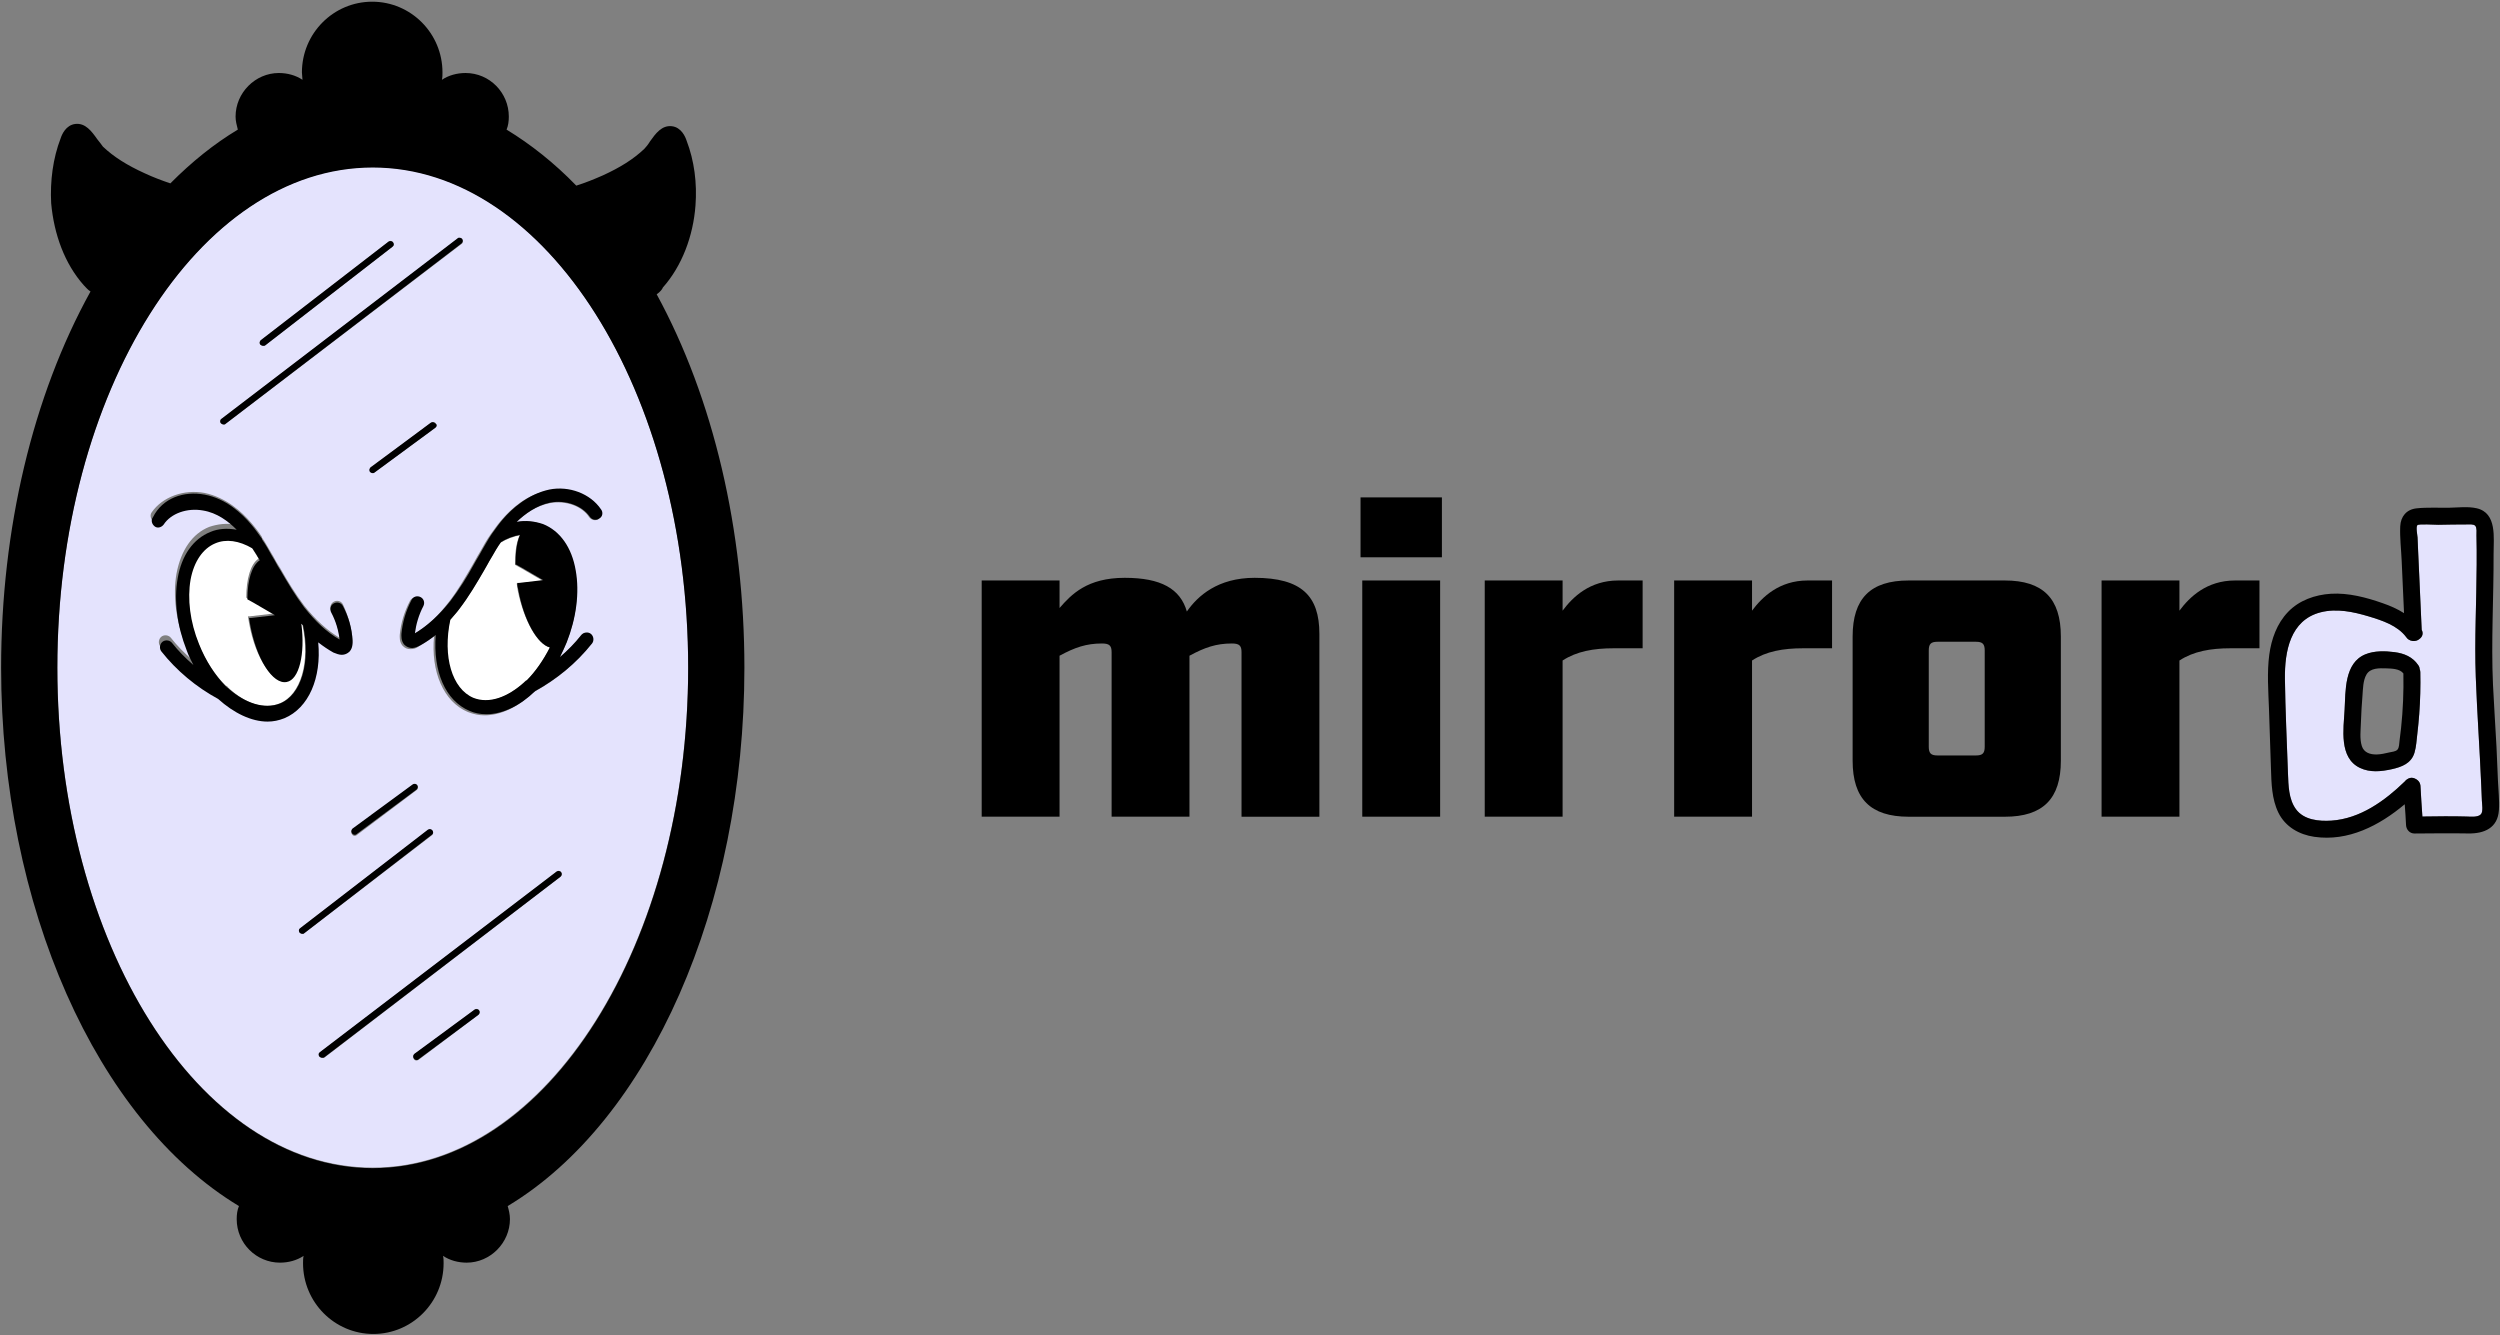 <svg class="w-[120px] lg:w-[180px]" viewBox="0 0 1513 808" fill="none" xmlns="http://www.w3.org/2000/svg">
<rect x="0" y="0" width="1513" height="808" fill="#808080" stroke="none"/>
<path d="M183.062 378.482C187.826 400.746 182.041 420.612 169.111 425.75C159.584 429.518 148.355 425.75 138.147 416.159C137.807 415.474 137.127 415.132 136.446 414.789C136.446 414.789 136.446 414.789 136.106 414.447C129.641 407.939 123.856 399.034 119.773 388.758C114.329 375.4 112.628 361.699 114.669 349.711C116.711 338.75 121.815 330.872 129.641 327.79C136.106 325.05 144.272 326.077 152.098 330.872C153.799 333.613 155.161 336.01 156.522 338.065C151.758 341.148 149.036 350.053 149.036 361.699L152.779 363.754L165.709 371.29L151.077 373.002H150.057C150.397 374.372 150.397 375.742 150.737 377.112C154.48 398.006 164.688 413.419 172.854 411.707C180.34 410.337 184.083 394.923 181.701 376.427C182.722 377.797 183.062 378.14 183.062 378.482Z" fill="white"/>
<path d="M332.778 391.841C329.035 399.718 324.271 406.226 318.827 411.707C318.827 411.707 318.827 411.707 318.486 411.707C317.806 412.049 317.466 412.734 317.125 413.077C306.918 422.325 295.689 426.435 286.161 422.667C273.231 417.187 267.447 397.663 272.211 375.4C273.912 373.345 275.954 370.947 277.655 368.892C283.439 361.356 288.203 353.479 292.626 345.601L293.988 343.203C295.349 341.148 296.369 338.75 297.73 336.695C299.091 334.298 300.793 331.557 302.834 328.475C306.918 326.077 310.66 324.707 314.403 324.022C312.021 329.502 311.681 336.01 311.681 341.833L315.424 343.888L328.354 351.423L313.723 353.136H312.702C313.042 354.506 313.042 355.876 313.383 357.589C317.125 375.742 325.292 390.128 332.778 391.841Z" fill="white"/>
<path d="M357.277 383.963C355.575 382.593 352.853 382.935 351.492 384.648C347.749 389.443 343.326 393.896 338.562 398.006C339.923 395.266 341.625 392.183 342.645 389.101C348.77 374.372 350.471 358.959 348.09 345.601C345.367 331.558 338.562 321.625 328.354 317.514C323.591 315.459 318.146 315.117 312.362 316.144C317.466 311.007 324.271 306.211 332.778 304.499C342.305 302.786 352.173 306.211 356.596 313.062C357.957 314.774 360.339 315.459 362.381 314.089C364.082 312.719 364.762 310.321 363.401 308.609C356.936 299.018 344.006 294.223 331.417 296.963C318.487 299.361 308.959 308.266 303.175 315.117C300.793 317.857 298.751 320.94 296.71 323.68C294.328 327.105 292.627 330.188 290.925 333.27C289.564 335.668 288.203 337.723 287.182 339.778L285.821 342.176C281.398 349.711 276.975 357.589 271.53 364.439C264.725 373.345 257.92 379.51 250.094 383.963C250.774 378.14 252.476 372.66 255.198 367.522C256.218 365.467 255.538 363.069 253.496 362.042C251.455 361.014 249.073 361.699 248.052 363.754C244.65 370.262 242.608 377.112 241.927 384.305C241.927 385.333 241.587 388.416 243.629 390.813C244.99 392.183 246.351 392.868 248.392 392.868C250.094 392.868 251.795 392.526 253.496 391.156C256.559 389.443 259.621 387.388 262.683 384.99C260.642 406.569 268.468 424.722 283.099 430.888C286.502 432.258 289.905 432.943 293.307 432.943C303.175 432.943 313.723 427.805 322.91 418.9C336.18 411.707 348.09 402.116 357.277 390.128C359.318 388.073 358.978 385.333 357.277 383.963ZM225.595 101.043C330.736 101.043 416.483 237.023 416.483 403.829C416.483 570.635 330.736 706.615 225.595 706.615C120.113 706.615 34.707 570.635 34.707 403.829C34.707 237.023 120.453 101.043 225.595 101.043ZM339.243 530.561C340.264 529.875 340.264 528.505 339.583 527.82C338.902 526.793 337.541 526.793 336.861 527.478L193.95 636.741C192.929 637.426 192.929 638.796 193.61 639.481C193.95 639.824 194.631 640.166 195.311 640.166C195.652 640.166 196.332 640.166 196.672 639.824L339.243 530.561ZM289.564 614.135C290.585 613.45 290.585 612.08 289.905 611.395C289.224 610.367 287.863 610.367 287.182 611.052L250.774 638.111C249.753 638.796 249.753 640.166 250.434 640.851C250.774 641.536 251.455 641.879 252.135 641.879C252.476 641.879 252.816 641.536 253.156 641.536L289.564 614.135ZM279.356 147.625C280.377 146.94 280.377 145.57 279.697 144.885C279.016 143.858 277.655 143.858 276.975 144.543L134.064 253.463C133.043 254.149 133.043 255.519 133.724 256.204C134.064 256.546 134.744 256.889 135.425 256.889C135.765 256.889 136.446 256.889 136.446 256.546L279.356 147.625ZM263.364 258.944C264.385 258.259 264.385 256.889 263.704 256.204C263.024 255.176 261.663 255.176 260.982 255.861L224.574 282.577C223.553 283.263 223.553 284.633 224.234 285.318C224.574 286.003 225.255 286.003 225.935 286.003C226.275 286.003 226.616 286.003 226.956 285.66L263.364 258.944ZM261.322 505.557C262.343 504.872 262.343 503.502 261.663 502.817C260.982 501.789 259.621 501.789 258.941 502.474L181.701 561.73C180.68 562.415 180.68 563.785 181.361 564.47C181.701 564.812 182.381 565.155 183.062 565.155C183.402 565.155 183.742 565.155 184.083 564.812L261.322 505.557ZM252.135 478.155C253.156 477.47 253.156 476.1 252.476 475.415C251.795 474.388 250.434 474.388 249.753 475.073L213.345 502.132C212.324 502.817 212.324 504.187 213.005 504.872C213.345 505.557 214.026 505.899 214.706 505.899C215.047 505.899 215.727 505.557 215.727 505.557L252.135 478.155ZM237.504 149.338C238.525 148.653 238.525 147.283 237.844 146.598C237.164 145.57 235.803 145.57 235.122 146.255L157.882 205.853C156.862 206.539 156.862 207.909 157.542 208.594C157.882 208.936 158.563 209.279 159.243 209.279C159.584 209.279 160.264 209.279 160.604 208.936L237.504 149.338ZM211.644 393.211C213.686 390.813 213.345 387.731 213.345 386.703C212.665 379.51 210.623 372.317 207.561 365.809C206.54 363.754 204.158 363.069 202.117 364.097C200.075 365.124 199.394 367.522 200.415 369.577C203.137 374.715 204.839 380.538 205.519 386.018C198.033 381.565 190.888 375.057 184.083 366.494C178.638 359.302 173.875 351.424 169.792 344.231L168.09 341.491C166.729 339.435 165.708 337.038 164.347 334.983C162.646 332.243 160.945 328.817 158.563 325.392C158.563 325.392 158.563 325.392 158.563 325.05C156.862 322.31 154.48 319.227 152.098 316.487C146.313 309.636 136.786 301.073 123.856 298.333C111.266 295.936 98.336 300.731 91.871 309.979C90.51 311.692 91.191 314.432 92.892 315.459C94.593 316.829 97.316 316.144 98.336 314.432C103.1 307.581 112.968 304.156 122.155 305.869C130.661 307.581 137.467 312.719 142.571 317.514C137.126 316.487 131.682 317.172 126.578 318.884C116.37 322.995 109.565 332.928 106.843 346.971C104.461 360.329 106.503 375.742 112.287 390.471C113.648 393.553 115.009 396.636 116.37 399.376C111.607 395.266 107.183 390.813 103.44 386.018C102.079 384.305 99.357 383.963 97.656 385.333C95.954 386.703 95.614 389.443 96.975 391.156C106.503 402.801 118.412 412.734 131.342 419.927C140.529 428.833 151.077 433.628 161.285 433.628C164.688 433.628 168.431 432.943 171.493 431.573C186.124 425.408 193.61 407.597 191.909 385.675C194.971 388.073 197.693 390.128 201.096 391.841C202.797 392.868 204.498 393.211 206.2 393.211C208.922 395.266 210.623 394.581 211.644 393.211Z" fill="#E4E3FD"/>
<path d="M397.428 178.109C431.794 241.133 450.509 320.939 450.509 404.171C450.509 548.371 393.345 678.186 307.258 729.906C307.938 732.304 308.619 735.044 308.619 737.784C308.619 752.17 296.71 764.158 282.419 764.158C277.315 764.158 272.211 762.788 268.128 760.047C268.468 761.418 268.468 763.13 268.468 764.5C268.468 788.134 249.413 807.315 225.935 807.315C202.457 807.315 183.402 788.134 183.402 764.5C183.402 763.13 183.402 761.418 183.742 760.047C179.659 762.788 174.555 764.158 169.451 764.158C155.16 764.158 143.251 752.512 143.251 737.784C143.251 735.044 143.591 732.304 144.612 729.906C58.185 677.843 0.681 548.029 0.681 404.171C0.681 320.254 19.735 239.763 54.782 176.397C53.081 175.369 52.06 173.999 50.699 172.629C39.13 159.613 32.665 141.803 30.964 122.964C30.284 109.606 31.985 95.905 36.749 83.574C37.429 81.519 39.811 75.697 45.595 75.011C51.72 74.326 55.463 79.464 58.866 84.26C60.227 85.972 61.588 87.685 62.268 88.712C68.733 94.877 76.9 100.015 87.448 104.811C92.552 107.208 97.996 109.263 103.1 110.976C116.03 97.96 129.64 87 143.932 78.437C143.251 75.697 142.57 73.299 142.57 70.559C142.57 56.173 154.48 44.185 168.771 44.185C173.875 44.185 178.979 45.555 183.062 48.295C183.062 46.925 182.722 45.212 182.722 43.842C182.722 20.209 201.776 1.028 225.254 1.028C248.733 1.028 267.787 20.209 267.787 43.842C267.787 45.212 267.787 46.925 267.447 48.295C271.53 45.555 276.634 44.185 281.738 44.185C296.37 44.185 307.938 56.173 307.938 70.559C307.938 73.299 307.598 76.039 306.577 78.437C321.209 87.342 335.5 98.645 348.77 112.346C354.214 110.633 359.318 108.578 364.762 106.181C375.311 101.385 383.477 96.248 389.942 90.082C390.963 89.055 392.324 87.342 393.345 85.629C396.747 80.834 400.49 75.697 406.615 76.382C412.399 77.067 414.781 82.889 415.462 84.945C420.225 97.275 421.927 110.976 420.906 124.334C419.545 142.83 412.74 160.984 401.171 173.999C400.83 175.027 399.469 176.739 397.428 178.109ZM416.482 404.171C416.482 237.022 330.736 101.385 225.595 101.385C120.113 101.385 34.707 237.365 34.707 404.171C34.707 570.978 120.453 706.957 225.595 706.957C331.076 706.957 416.482 570.978 416.482 404.171Z" fill="black"/>
<path d="M287.183 611.052C288.204 610.367 289.224 610.71 289.905 611.395C290.585 612.422 290.245 613.45 289.565 614.135L253.157 641.194C252.816 641.536 252.476 641.536 252.136 641.536C251.455 641.536 250.775 641.194 250.434 640.509C249.754 639.481 250.094 638.454 250.775 637.769L287.183 611.052Z" fill="black"/>
<path d="M318.827 411.707C323.931 406.569 328.694 399.719 332.778 391.841C325.292 389.786 317.125 375.742 313.723 357.246C313.383 355.876 313.042 354.506 313.042 352.794H314.063L328.694 351.081L315.764 343.546L312.021 341.491C312.021 335.668 312.362 329.16 314.744 323.68C311.001 324.365 306.918 325.735 303.175 328.132C301.133 330.873 299.432 333.955 298.071 336.353C296.71 338.75 295.349 340.806 294.328 342.861L292.967 345.258C288.543 352.794 283.78 361.014 277.995 368.55C276.294 370.947 274.252 373.002 272.551 375.057C267.787 397.321 273.572 416.845 286.502 422.325C296.029 426.093 307.258 421.982 317.466 412.734C317.466 412.734 318.146 412.049 318.827 411.707ZM363.742 308.266C365.103 309.979 364.762 312.719 362.721 313.747C361.019 315.117 358.297 314.774 356.936 312.719C352.173 305.869 342.305 302.444 333.118 304.156C324.611 305.869 317.806 311.006 312.702 315.802C318.146 314.774 323.59 315.459 328.694 317.172C338.902 321.282 346.048 331.215 348.43 345.258C350.812 358.617 348.77 374.03 342.985 388.758C341.624 391.841 340.263 394.923 338.902 397.664C343.666 393.553 348.089 389.101 351.832 384.305C353.193 382.593 355.915 382.25 357.617 383.62C359.318 384.99 359.658 387.731 358.297 389.443C348.77 401.431 336.861 411.022 323.931 418.215C314.744 427.12 304.195 432.258 294.328 432.258C290.585 432.258 287.182 431.573 284.12 430.203C269.489 424.037 262.003 406.227 263.704 384.305C260.642 386.703 257.579 388.758 254.517 390.471C252.816 391.498 250.774 392.183 249.413 392.183C247.712 392.183 246.01 391.498 244.649 390.128C242.608 387.731 242.948 384.648 242.948 383.62C243.629 376.427 245.67 369.577 249.073 363.069C250.094 361.014 252.475 360.329 254.517 361.357C256.559 362.384 257.239 364.782 256.218 366.837C253.496 371.975 251.795 377.798 251.114 383.278C258.6 378.825 265.746 372.317 272.551 363.754C277.995 356.561 282.759 349.026 286.842 341.491L288.203 339.093C289.564 336.695 290.925 334.64 291.946 332.585C293.647 329.845 295.349 326.42 297.73 322.995C299.772 320.255 301.814 317.172 304.195 314.432C309.98 307.581 319.848 299.018 332.437 296.278C344.346 293.881 357.276 298.676 363.742 308.266Z" fill="black"/>
<path d="M263.364 258.944L226.615 286.003C226.275 286.345 225.935 286.345 225.595 286.345C224.914 286.345 224.234 286.003 223.893 285.66C223.213 284.632 223.553 283.605 224.234 282.92L260.642 255.861C261.663 255.176 262.683 255.518 263.364 256.203C264.725 256.889 264.385 258.259 263.364 258.944Z" fill="black"/>
<path d="M249.753 474.73C250.774 474.045 251.795 474.388 252.475 475.073C253.156 476.1 252.816 477.128 252.135 477.813L215.727 504.872C215.387 505.214 215.046 505.214 214.706 505.214C214.026 505.214 213.345 504.872 213.005 504.187C212.324 503.159 212.664 502.132 213.345 501.446L249.753 474.73Z" fill="black"/>
<path d="M336.861 527.478C337.882 526.793 338.903 527.135 339.583 527.82C340.264 528.848 339.924 529.875 339.243 530.561L196.333 639.824C195.992 640.166 195.652 640.166 194.971 640.166C194.291 640.166 193.61 639.824 193.27 639.481C192.59 638.454 192.59 637.426 193.61 636.741L336.861 527.478Z" fill="black"/>
<path d="M258.94 502.131C259.961 501.446 260.982 501.789 261.662 502.474C262.343 503.502 262.343 504.529 261.322 505.214L184.082 564.812C183.742 565.155 183.402 565.155 183.061 565.155C182.381 565.155 181.7 564.812 181.36 564.47C180.679 563.442 180.68 562.415 181.7 561.73L258.94 502.131Z" fill="black"/>
<path d="M235.122 146.255C236.143 145.57 237.163 145.913 237.844 146.598C238.525 147.625 238.525 148.653 237.504 149.338L160.604 208.936C160.264 209.279 159.924 209.279 159.243 209.279C158.563 209.279 158.222 208.936 157.542 208.594C156.861 207.566 157.202 206.538 157.882 205.853L235.122 146.255Z" fill="black"/>
<path d="M134.064 253.463L276.974 144.2C277.655 143.515 279.016 143.858 279.696 144.543C280.377 145.57 280.037 146.598 279.356 147.283L136.445 256.546C136.105 256.888 135.765 256.888 135.425 256.888C134.744 256.888 134.064 256.546 133.723 256.203C133.043 255.518 133.043 254.148 134.064 253.463Z" fill="black"/>
<path d="M169.452 425.75C182.382 420.612 188.166 400.746 183.402 378.482C183.062 378.14 182.722 377.797 182.382 377.455C184.764 395.951 181.021 411.364 173.535 412.734C165.028 414.447 155.161 398.691 151.418 378.14C151.077 376.77 151.077 375.4 150.737 374.03H151.758L166.389 372.317L153.459 364.782L149.716 362.727C149.716 351.081 152.439 342.175 157.202 339.093C155.841 336.695 154.48 334.298 152.779 331.9C144.612 327.105 136.786 326.077 130.321 328.817C122.836 331.9 117.391 339.778 115.35 350.738C113.308 362.384 115.01 376.427 120.454 389.785C124.537 400.061 130.321 408.966 136.786 415.474C136.786 415.474 137.127 415.474 137.127 415.817C137.807 416.159 138.488 416.844 138.828 417.187C148.355 425.407 159.924 429.518 169.452 425.75ZM123.856 299.361C136.786 301.758 146.314 310.664 152.098 317.514C154.48 320.254 156.522 323.337 158.563 326.077C158.563 326.077 158.563 326.077 158.563 326.42C160.945 329.845 162.646 332.927 164.348 336.01C165.709 338.065 166.73 340.12 168.091 342.518L169.792 345.258C174.215 352.794 178.639 360.329 184.083 367.522C190.888 376.085 197.694 382.593 205.52 387.045C204.839 381.223 203.138 375.742 200.416 370.604C199.395 368.549 200.075 366.152 202.117 365.124C204.159 364.097 206.54 364.782 207.561 366.837C210.964 373.345 213.005 380.195 213.346 387.73C213.346 388.758 213.686 391.841 211.644 394.238C210.283 395.608 208.582 396.293 206.881 396.293C205.179 396.293 203.478 395.608 201.777 394.923C198.714 393.211 195.652 391.156 192.59 388.758C194.631 410.337 186.805 428.49 172.174 434.655C168.771 436.025 165.369 436.71 161.966 436.71C152.098 436.71 141.55 431.573 132.023 423.01C118.752 415.817 106.843 405.884 97.656 394.238C96.295 392.526 96.635 389.785 98.337 388.415C100.038 387.045 102.76 387.388 104.121 389.1C107.864 393.896 112.287 398.348 117.051 402.459C115.69 399.718 113.989 396.636 112.968 393.553C107.183 378.825 105.142 363.412 107.524 350.053C109.906 336.01 117.051 326.077 127.259 321.967C132.023 319.912 137.467 319.569 143.251 320.597C138.147 315.459 131.342 310.321 122.836 308.951C113.308 307.239 103.441 310.664 99.017 317.514C97.656 319.227 95.274 319.912 93.573 318.542C91.872 317.172 91.191 314.774 92.552 313.061C98.337 301.416 111.267 296.963 123.856 299.361Z" fill="black"/>
<path d="M798.494 383.617V494.286H751.372V394.726C751.372 390.754 750.058 389.44 745.549 389.44C736.023 389.44 729.124 391.829 719.867 396.846V494.256H672.745V394.726C672.745 390.754 671.431 389.44 666.922 389.44C657.396 389.44 650.498 391.829 641.24 396.846V494.256H594.118V351.307H641.24V367.97C648.377 359.758 657.933 349.694 680.688 349.694C702.667 349.694 714.313 356.323 718.285 370.09C724.914 360.564 737.068 349.694 759.315 349.694C787.624 349.724 798.494 360.594 798.494 383.617Z" fill="black"/>
<path d="M823.398 301.02H872.641V337.272H823.398V301.02ZM824.444 351.307H871.566V494.257H824.444V351.307Z" fill="black"/>
<path d="M898.561 351.307H945.683V369.582C951.775 361.37 962.107 351.307 979.308 351.307H994.119V392.337H976.65C964.466 392.337 954.164 394.189 945.683 399.743V494.256H898.561V351.307Z" fill="black"/>
<path d="M1013.2 351.307H1060.33V369.582C1066.42 361.37 1076.75 351.307 1093.95 351.307H1108.76V392.337H1091.29C1079.11 392.337 1068.81 394.189 1060.33 399.743V494.256H1013.2V351.307Z" fill="black"/>
<path d="M1121.21 460.393V385.2C1121.21 362.177 1132.05 351.307 1155.11 351.307H1213.34C1236.36 351.307 1247.23 362.147 1247.23 385.2V460.393C1247.23 483.417 1236.39 494.286 1213.34 494.286H1155.11C1132.08 494.256 1121.21 483.417 1121.21 460.393ZM1195.87 457.198C1199.84 457.198 1201.15 455.884 1201.15 451.912V393.681C1201.15 389.709 1199.84 388.396 1195.87 388.396H1172.57C1168.6 388.396 1167.29 389.709 1167.29 393.681V451.912C1167.29 455.884 1168.6 457.198 1172.57 457.198H1195.87Z" fill="black"/>
<path d="M1271.87 351.307H1318.99V369.582C1325.08 361.37 1335.42 351.307 1352.62 351.307H1367.43V392.337H1349.96C1337.77 392.337 1327.47 394.189 1318.99 399.743V494.256H1271.87V351.307Z" fill="black"/>
<path d="M1502.04 484.702C1502.13 486.673 1502.91 491.122 1501.48 492.764C1499.72 494.765 1495.15 494.228 1492.82 494.168C1483.89 493.899 1474.96 494.049 1466.03 494.168C1465.64 488.106 1465.16 482.074 1464.9 476.012C1464.9 475.564 1464.84 475.146 1464.72 474.758C1464.42 473.414 1463.61 472.458 1462.63 471.801C1462.57 471.742 1462.48 471.712 1462.42 471.652C1462.36 471.622 1462.33 471.592 1462.27 471.562C1460.75 470.607 1458.8 470.338 1457.04 471.473C1456.39 471.831 1455.82 472.309 1455.4 472.906C1443.25 484.702 1428.37 495.482 1410.94 496.647C1403.41 497.124 1394.27 496.288 1389.46 489.659C1385.07 483.627 1384.96 475.295 1384.69 468.158C1384.03 449.046 1383.07 429.905 1382.84 410.763C1382.66 394.309 1386 375.287 1404.43 370.569C1414.1 368.09 1424.19 370.241 1433.57 373.048C1441.66 375.496 1450.86 378.482 1456.18 385.5C1457.88 388.307 1462.06 388.725 1464.27 386.695C1465.97 385.47 1466.81 383.38 1465.61 381.2C1465.14 370.629 1464.66 360.058 1464.18 349.457C1463.94 343.992 1463.67 338.527 1463.43 333.062C1463.31 330.464 1463.19 327.866 1463.1 325.268C1463.01 323.566 1462 319.266 1462.96 317.863C1463.58 316.907 1473.71 317.624 1475.74 317.594C1481.44 317.504 1487.14 317.355 1492.85 317.385C1494.19 317.385 1496.94 317.056 1498.01 318.191C1499.15 319.385 1498.73 322.581 1498.76 324.104C1498.91 329.957 1498.91 335.78 1498.88 341.633C1498.79 364.328 1497.51 387.053 1498.34 409.748C1499.15 431.637 1500.73 453.466 1501.66 475.355C1501.78 478.461 1501.93 481.596 1502.04 484.702ZM1464.12 432.145C1464.75 423.694 1464.96 415.243 1464.78 406.762C1464.75 406.105 1464.63 405.537 1464.42 405.03C1464.39 404.253 1464.15 403.447 1463.58 402.641C1460.21 397.564 1455.01 395.414 1449.13 394.668C1443.43 393.921 1436.98 393.772 1431.54 395.982C1418.73 401.237 1419.57 418.139 1418.94 429.666C1418.31 441.133 1415.44 458.632 1428.23 464.724C1434.41 467.68 1441.1 466.934 1447.61 465.5C1453.67 464.127 1459.4 461.947 1461.28 455.407C1462.33 451.824 1462.51 447.852 1462.96 444.179C1463.43 440.177 1463.82 436.176 1464.12 432.145Z" fill="#E4E3FD"/>
<path d="M1464.78 406.762C1464.96 415.243 1464.75 423.694 1464.12 432.145C1463.82 436.176 1463.43 440.178 1462.96 444.179C1462.51 447.852 1462.33 451.824 1461.28 455.408C1459.4 461.947 1453.67 464.127 1447.61 465.501C1441.1 466.934 1434.41 467.681 1428.23 464.724C1415.45 458.633 1418.31 441.133 1418.94 429.666C1419.57 418.14 1418.73 401.238 1431.54 395.982C1436.98 393.772 1443.43 393.922 1449.13 394.668C1455.01 395.415 1460.21 397.565 1463.58 402.641C1464.15 403.448 1464.39 404.254 1464.42 405.03C1464.63 405.538 1464.75 406.105 1464.78 406.762ZM1453.13 440.596C1454.3 429.607 1454.74 418.588 1454.53 407.569C1452.33 404.672 1447.43 404.612 1444.14 404.493C1439.99 404.373 1434.56 404.134 1432.17 408.255C1430.08 411.869 1430.11 416.736 1429.78 420.768C1429.33 426.292 1429 431.846 1428.82 437.371C1428.7 441.85 1427.99 447.076 1429.36 451.436C1430.62 455.527 1434.47 456.692 1438.44 456.602C1441.01 456.542 1443.49 455.945 1445.96 455.378C1447.37 455.049 1449.82 454.87 1450.89 453.735C1452.06 452.511 1452 449.793 1452.21 448.211C1452.56 445.673 1452.86 443.134 1453.13 440.596Z" fill="black"/>
<path d="M1462.62 471.801C1463.61 472.458 1464.42 473.414 1464.71 474.758C1464.83 475.146 1464.89 475.564 1464.89 476.012C1465.16 482.074 1465.64 488.106 1466.03 494.168C1474.96 494.048 1483.89 493.899 1492.81 494.168C1495.14 494.228 1499.71 494.765 1501.47 492.764C1502.91 491.122 1502.13 486.673 1502.04 484.702C1501.92 481.596 1501.77 478.461 1501.65 475.355C1500.73 453.466 1499.14 431.637 1498.34 409.748C1497.5 387.053 1498.79 364.328 1498.88 341.633C1498.91 335.78 1498.91 329.957 1498.76 324.104C1498.73 322.581 1499.14 319.385 1498.01 318.191C1496.93 317.056 1494.19 317.385 1492.84 317.385C1487.14 317.355 1481.44 317.504 1475.73 317.594C1473.7 317.624 1463.58 316.907 1462.95 317.862C1462 319.266 1463.01 323.566 1463.1 325.268C1463.19 327.866 1463.31 330.464 1463.43 333.062C1463.67 338.527 1463.94 343.992 1464.18 349.457C1464.65 360.058 1465.13 370.629 1465.61 381.2C1466.8 383.38 1465.97 385.47 1464.27 386.694C1462.06 388.725 1457.88 388.307 1456.17 385.5C1450.86 378.482 1441.66 375.496 1433.57 373.048C1424.19 370.241 1414.1 368.09 1404.42 370.569C1386 375.287 1382.65 394.309 1382.83 410.763C1383.07 429.905 1384.03 449.046 1384.68 468.158C1384.95 475.295 1385.07 483.627 1389.46 489.659C1394.27 496.288 1403.41 497.124 1410.93 496.646C1428.37 495.482 1443.24 484.702 1455.4 472.906C1455.81 472.309 1456.38 471.831 1457.04 471.473C1458.8 470.338 1460.74 470.607 1462.27 471.562C1462.32 471.592 1462.35 471.622 1462.41 471.652C1462.47 471.712 1462.56 471.742 1462.62 471.801ZM1511.75 472.249C1511.99 478.192 1512.73 484.343 1512.34 490.286C1511.66 501.096 1503.47 504.59 1493.77 504.411C1482.93 504.231 1472.09 504.351 1461.25 504.44C1458.38 504.47 1456.26 502.081 1456.14 499.334C1455.96 495.124 1455.64 490.913 1455.34 486.732C1439.99 499.633 1421.15 509.427 1400.6 506.441C1391.4 505.097 1383.1 500.379 1378.89 491.839C1374.83 483.537 1374.68 474.071 1374.38 465.052C1373.96 453.048 1373.57 441.043 1373.19 429.069C1372.8 418.139 1371.93 407.06 1373.37 396.191C1374.65 386.724 1377.99 377.348 1384.71 370.36C1391.46 363.283 1401.08 359.938 1410.69 359.341C1421.26 358.714 1432.07 361.551 1441.99 365.045C1446.59 366.627 1450.98 368.568 1454.92 371.077C1454.44 360.505 1453.96 349.904 1453.49 339.333C1453.19 332.465 1452.32 325.388 1452.62 318.519C1452.92 312.517 1456.41 308.307 1462.5 307.65C1468.89 306.963 1475.52 307.381 1481.94 307.291C1487.44 307.202 1493.56 306.366 1498.94 307.62C1511.33 310.516 1509.09 325.567 1509.12 335.272C1509.21 361.64 1507.57 388.068 1508.76 414.436C1509.33 426.978 1510.25 439.491 1510.88 452.003C1511.21 458.752 1511.45 465.5 1511.75 472.249Z" fill="black"/>
</svg>